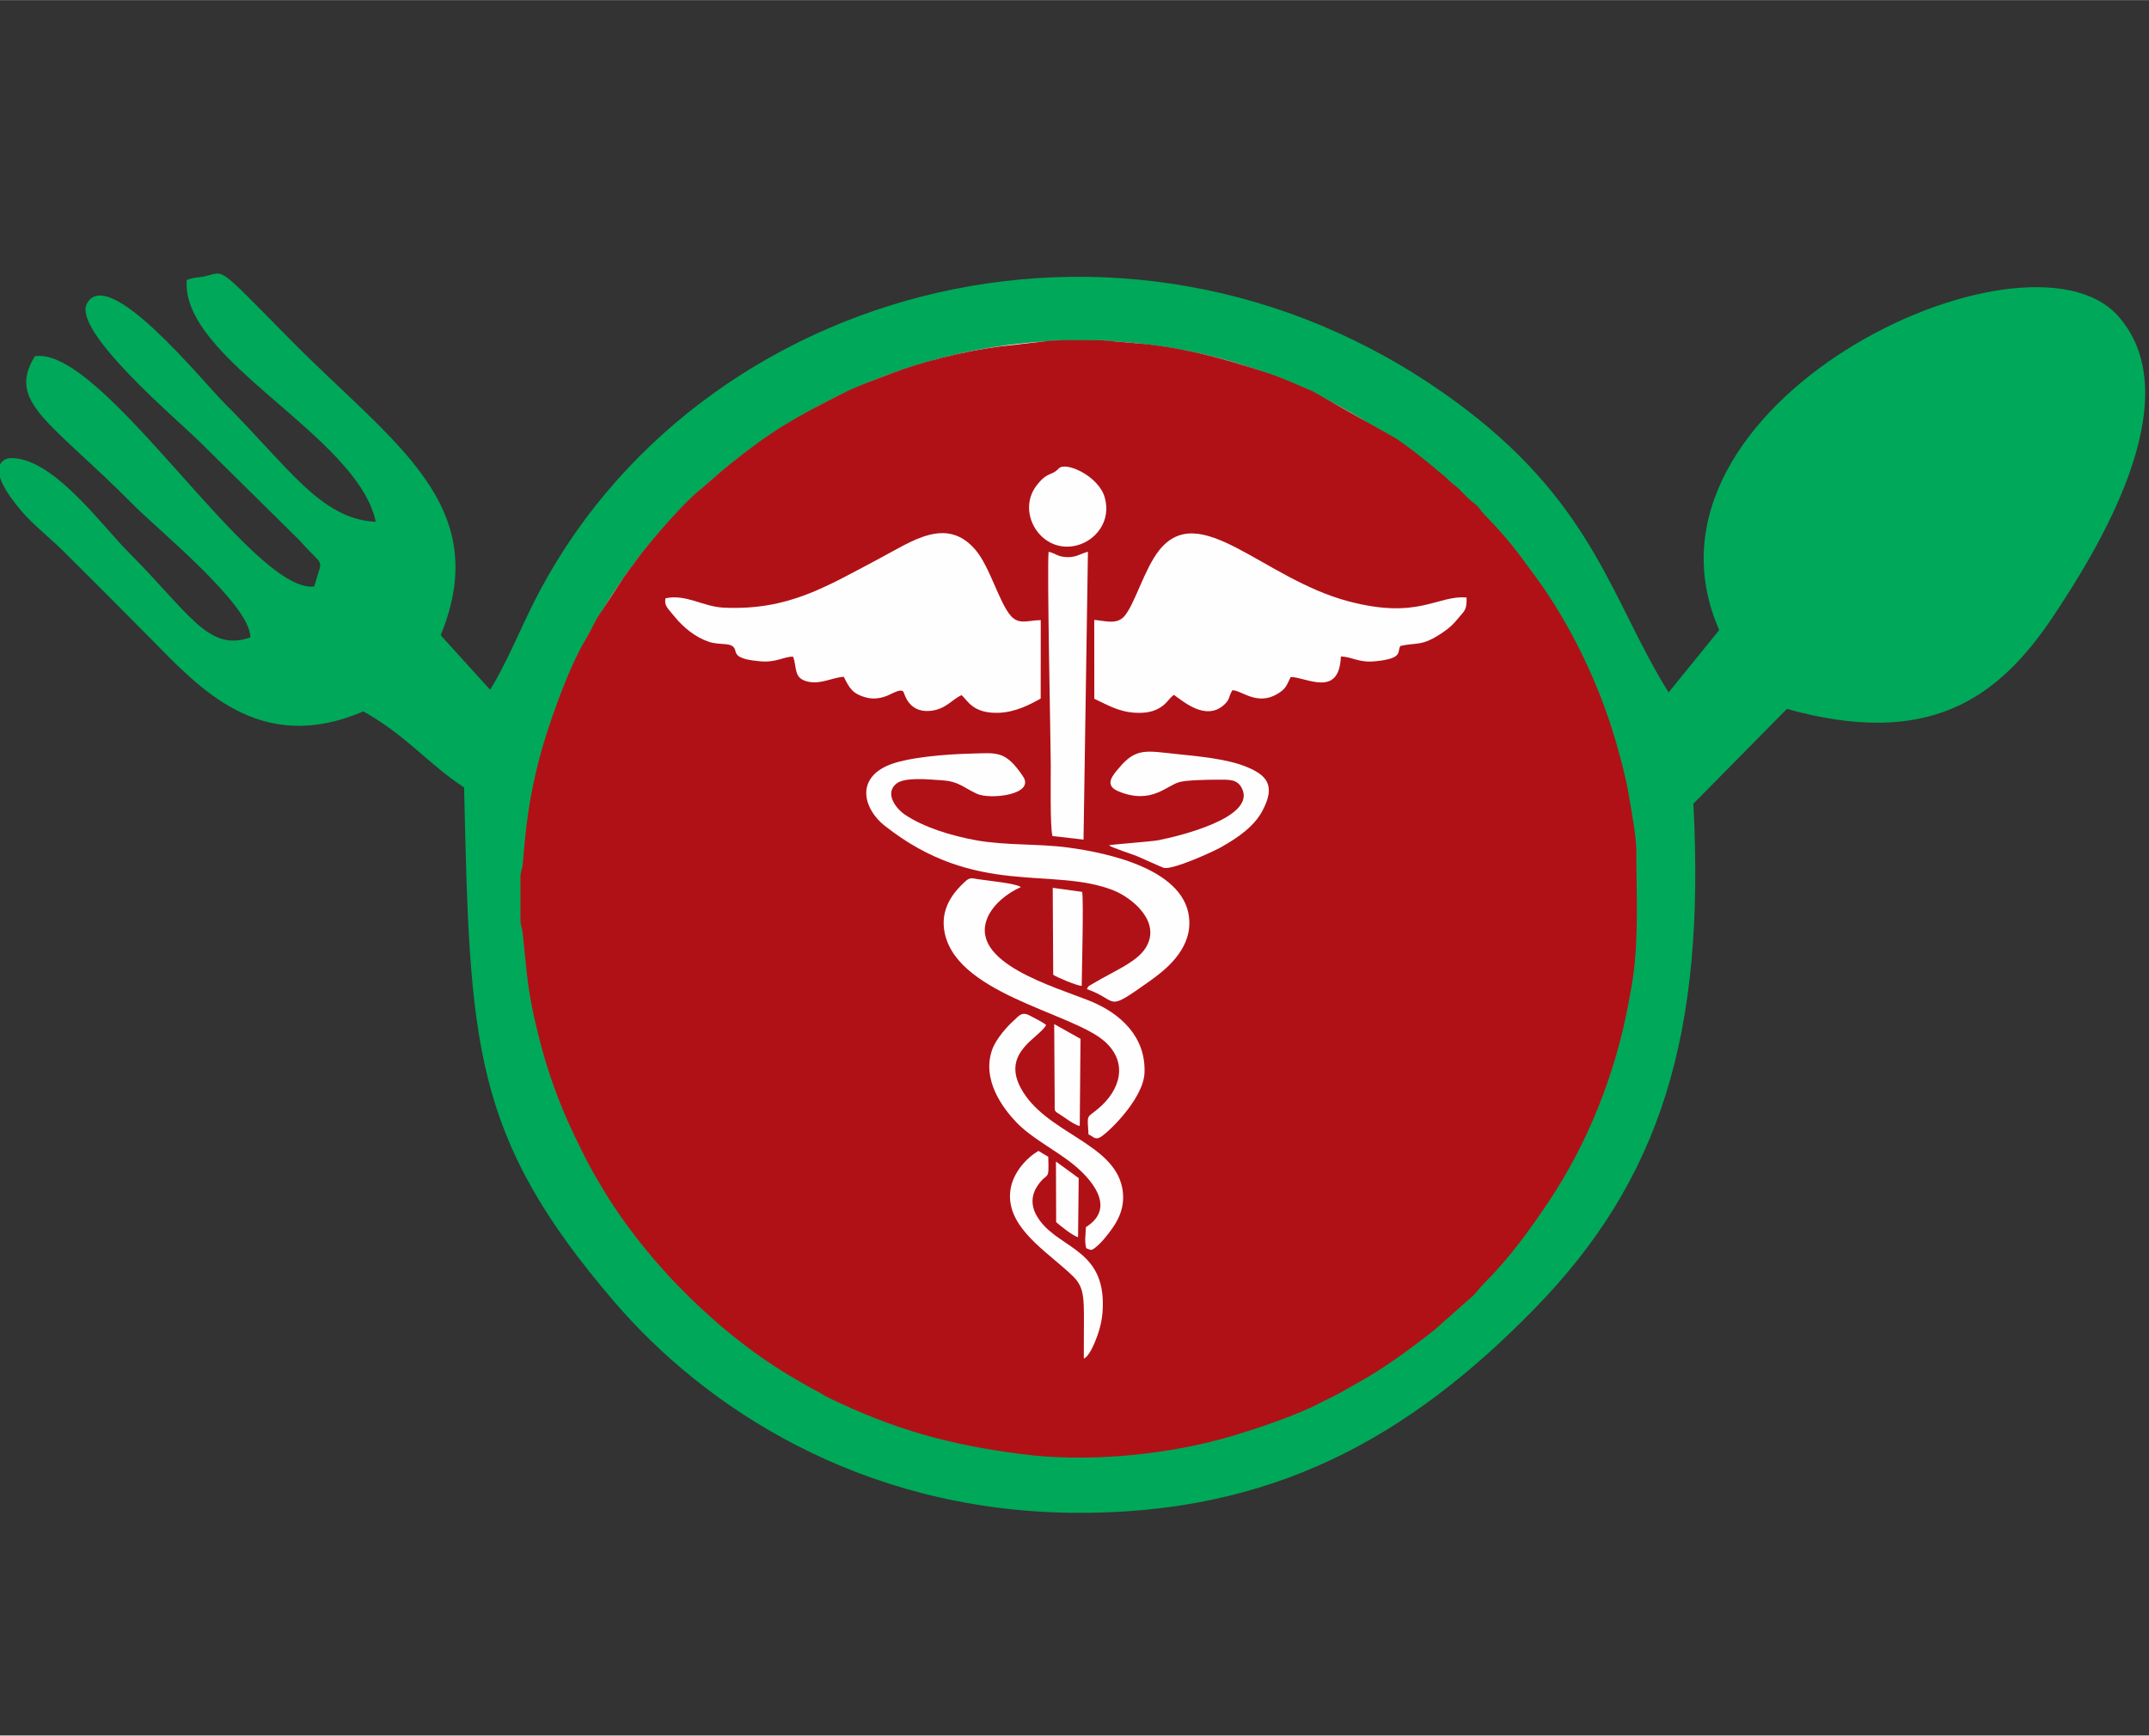 <?xml version="1.0" encoding="UTF-8"?>
<!DOCTYPE svg PUBLIC "-//W3C//DTD SVG 1.0//EN" "http://www.w3.org/TR/2001/REC-SVG-20010904/DTD/svg10.dtd">
<!-- Creator: CorelDRAW 2020 (64-Bit) -->
<svg xmlns="http://www.w3.org/2000/svg" xml:space="preserve" width="307px" height="248px" version="1.0" style="shape-rendering:geometricPrecision; text-rendering:geometricPrecision; image-rendering:optimizeQuality; fill-rule:evenodd; clip-rule:evenodd"
viewBox="0 0 307 247.96"
 xmlns:xlink="http://www.w3.org/1999/xlink"
 xmlns:xodm="http://www.corel.com/coreldraw/odm/2003">
 <rect x="0" y="0" width="307" height="247.96" fill="#333333" stroke="none"/>
 <defs>
  <style type="text/css">
   <![CDATA[
    .fil0 {fill:#00A859}
    .fil2 {fill:#B01117}
    .fil3 {fill:#FFFEFE}
    .fil1 {fill:white}
   ]]>
  </style>
 </defs>
 <g id="Capa_x0020_1">
  <g id="_2232393534336">
   <path class="fil0" d="M231.51 144.99c-16.05,70.97 -107.03,80.74 -141.04,29.3 -44.49,-67.28 15.24,-137.7 80.27,-123.95 37.42,7.9 71.54,47.02 60.77,94.65zm-204.83 -105.01c-0.88,11.41 24.41,22.19 27,34.56 -7.87,-0.38 -12.45,-7.81 -21.55,-16.88 -3.22,-3.21 -16.67,-19.92 -19.71,-14.31 -2.12,3.92 12.96,16.65 15.93,19.58l14.49 14.31c3.65,4.15 3.25,2.11 2.05,6.55 -8.96,1.01 -30.16,-34.42 -39.9,-32.91 -4.11,6.6 2.25,9.32 14.13,21.3 3.66,3.69 16.71,14.28 16.64,18.88 -5.99,2.12 -8.65,-3.39 -17.36,-12.13 -4.04,-4.05 -11.14,-14.01 -17.25,-13.47 -0.02,0.1 -3.98,0.6 1.93,7.56 1.68,1.98 4.19,3.92 6.22,5.96 4.41,4.4 7.69,7.66 12.05,12.08 7.14,7.23 15.72,16.93 30.56,10.57 6.27,3.53 9.05,7.35 14.39,10.87 0.83,36.55 1.06,49.72 21.49,73.53 12.83,14.95 34.95,29.71 65.18,30.11 28.9,0.38 48.47,-10.97 66.22,-29.13 18.09,-18.51 24.45,-39.3 22.72,-72.19l13.36 -13.54c20.11,5.58 30.14,-1.25 38.22,-13.49 5.69,-8.62 19.71,-30.68 9.11,-42.64 -13.14,-14.83 -71.19,12.53 -57,44.86l-7.23 8.91c-8,-12.81 -10.54,-26.41 -29,-40.48 -46.36,-35.34 -110.13,-18.37 -133.23,27.85 -1.88,3.78 -4.02,8.93 -6.13,12.25l-7.05 -7.79c7.62,-18.75 -6.79,-27.33 -21.59,-42.34 -11.91,-12.07 -8.63,-9.13 -13.35,-8.77 -0.33,0.02 -0.9,0.19 -1.34,0.34z"/>
   <path class="fil1" d="M81.06 135.94c-4.27,-43.67 27.17,-77.21 64.51,-81.28 43.47,-4.73 77.54,26.25 81.78,64.62 8.73,79.01 -90.9,107.73 -129.88,55.57l-7.17 -10.45c-4.61,-7.54 -8.22,-17.95 -9.24,-28.46zm150.45 9.05c10.77,-47.63 -23.35,-86.75 -60.77,-94.65 -65.03,-13.75 -124.76,56.67 -80.27,123.95 34.01,51.44 124.99,41.67 141.04,-29.3z"/>
   <path class="fil2" d="M74.35 125.44l0 5.93c0,0.94 0.26,1.25 0.33,1.99 0.66,6.09 0.59,7.89 2.22,14.49 1.23,5.02 2.97,9.82 5.05,14.15 1.72,3.57 2.05,4.32 4.1,7.75 6.43,10.74 17,21.19 27.62,27.31 1.02,0.59 2.02,1.19 3.1,1.74 0.65,0.33 0.86,0.54 1.5,0.85 9.43,4.6 17.5,6.83 27.94,8.14 8.82,1.11 19.34,0.19 27.95,-2.1 3.82,-1.02 10.21,-3.16 13.65,-4.85 1.01,-0.5 1.93,-0.97 2.98,-1.5 1.13,-0.56 1.92,-1.08 3,-1.67 3.94,-2.15 7.54,-4.85 11.07,-7.6l4.95 -4.39c0.99,-0.76 1.35,-1.48 2.18,-2.3 3.61,-3.6 6.46,-7.52 9.27,-11.73 5.57,-8.33 9.48,-18.17 11.35,-28.15 0.26,-1.43 0.48,-2.49 0.69,-3.98 0.81,-5.66 0.46,-12.16 0.46,-18.03 0,-2.07 -0.75,-5.91 -1.1,-8.05 -0.42,-2.52 -1.14,-5.1 -1.83,-7.5 -2.33,-8.09 -6.42,-16.69 -11.46,-23.55 -3.06,-4.18 -3.94,-5.38 -7.38,-8.96 -0.48,-0.5 -0.58,-0.8 -1.07,-1.26 -0.48,-0.45 -0.76,-0.57 -1.26,-1.07 -0.44,-0.44 -0.73,-0.74 -1.17,-1.18 -0.5,-0.5 -0.77,-0.62 -1.26,-1.07 -0.51,-0.48 -0.62,-0.64 -1.22,-1.11 -0.46,-0.36 -0.82,-0.67 -1.28,-1.06 -1.69,-1.42 -3.45,-2.79 -5.29,-4.04l-11.92 -6.75c-2.58,-1.07 -3.69,-1.68 -6.65,-2.68 -6.17,-2.08 -12.53,-3.74 -19.11,-4.23l-4.29 -0.37c-2.47,0 -6.35,-0.14 -8.61,0.19l-6.44 0.74c-4.84,0.68 -10.73,2.12 -15.19,3.84 -2.4,0.93 -4.52,1.65 -6.87,2.83 -6.73,3.36 -10.33,5.47 -16.09,10.11 -0.53,0.43 -0.9,0.76 -1.38,1.14l-2.59 2.26c-2.46,1.9 -7.18,7.34 -9.18,10.02 -0.73,0.98 -1.38,1.85 -2.05,2.8l-3.77 5.75c-0.59,1.03 -1.06,2.09 -1.69,3.15 -2.5,4.17 -5.53,12.79 -6.68,17.38 -1.34,5.35 -1.8,9.01 -2.23,14.46 -0.07,0.89 -0.35,1.14 -0.35,2.16z"/>
   <path class="fil3" d="M95.07 85.47c-0.18,1.04 0.19,1.27 1.33,2.66 1.22,1.49 2.91,2.9 4.88,3.56 1.69,0.56 3.34,-0.04 3.73,1.13 0.12,0.34 -0.01,0.17 0.18,0.54 0.42,0.84 2.29,0.98 3.17,1.09 2.51,0.29 3.54,-0.66 4.94,-0.64 0.6,1.64 0.01,3.15 2.22,3.59 1.79,0.37 3.39,-0.62 5.02,-0.71 0.79,1.55 1.19,2.44 3.26,2.97 1,0.26 2.02,0.09 2.81,-0.22 0.79,-0.29 1.94,-1.08 2.42,-0.66 0.17,0.14 0.63,3.05 3.82,2.78 2.24,-0.19 3.19,-1.67 4.51,-2.25 0.86,0.69 1.56,2.68 5.39,2.52 2.32,-0.1 4.36,-1.16 5.92,-2.03l0.01 -11.21c-1.8,0.02 -3.09,0.7 -4.24,-0.57 -1.69,-1.87 -3.01,-7.03 -5.08,-9.46 -4.15,-4.88 -9.13,-1.2 -13.72,1.22 -7.74,4.09 -13.04,7.44 -22.22,7.03 -3,-0.13 -5.4,-1.98 -8.35,-1.34z"/>
   <path class="fil3" d="M156.32 88.56l0.01 11.27c1.81,0.82 3.46,1.9 5.98,2 1.3,0.05 2.35,-0.11 3.34,-0.69 1.11,-0.66 1.27,-1.31 2.05,-1.87 1.46,1.02 4.51,3.7 7.09,1.49 0.97,-0.84 0.68,-1.2 1.26,-2.15 1.39,-0.03 3.8,2.62 7.08,0.08 0.63,-0.49 0.85,-1.15 1.25,-1.97 2.12,-0.04 6.95,3.09 7.17,-2.93 1.67,0.02 2.48,0.94 5.01,0.67 3.92,-0.42 2.99,-1.28 3.49,-2.18 2.42,-0.55 3.05,0.14 6.12,-1.97 0.93,-0.63 1.5,-1.19 2.14,-1.98 0.87,-1.08 1.25,-1.09 1.2,-2.97 -4.23,-0.36 -6.83,3.22 -16.95,0.52 -12.16,-3.25 -21.17,-14.59 -26.98,-7.25 -2.14,2.71 -3.52,7.88 -5.04,9.49 -1.09,1.14 -2.72,0.55 -4.22,0.44z"/>
   <path class="fil3" d="M155.27 141.31c4.73,1.68 2.47,3.48 9,-1.16 2.14,-1.52 5.71,-4.3 5.64,-8.42 -0.13,-7.5 -11.68,-9.9 -17.43,-10.66 -4.05,-0.54 -8.92,-0.28 -12.96,-1.01 -3.63,-0.65 -7.59,-1.87 -10.3,-3.71 -1,-0.67 -2.96,-2.88 -1.2,-4.37 1.19,-1.01 4.69,-0.62 6.47,-0.51 2.51,0.16 3,0.97 5.06,1.93 1.86,0.87 8.38,0.16 6.59,-2.49 -2.53,-3.76 -3.76,-3.33 -7.35,-3.25 -3.51,0.08 -9.5,0.52 -12.19,1.8 -4.42,2.1 -3.05,6.27 -0.24,8.49 13.04,10.33 23.98,5.78 32.74,9.27 2.5,0.99 6.91,4.44 4.57,8.19 -1.16,1.88 -3.98,3.09 -6.23,4.37 -0.41,0.24 -0.83,0.48 -1.14,0.65 -0.96,0.55 -0.79,0.43 -1.03,0.88z"/>
   <path class="fil3" d="M155.5 162.07c0.7,0.32 0.83,0.72 1.52,0.49 0.81,-0.26 6.33,-5.4 6.48,-9.28 0.21,-5.13 -3.4,-8.5 -7.81,-10.28 -5.11,-2.05 -17.3,-5.47 -14.63,-11.87 0.8,-1.92 2.87,-3.57 4.77,-4.39 -0.56,-0.53 -5.08,-0.96 -6.09,-1.13 -1.08,-0.19 -1.23,-0.23 -1.87,0.34 -1.46,1.33 -3.38,3.53 -3.02,6.66 1.07,9.33 18.27,12 22.96,16.18 3.35,2.98 2.32,6.89 -0.94,9.62 -1.67,1.39 -1.56,0.68 -1.37,3.66z"/>
   <path class="fil3" d="M150.35 119.44l4.44 0.51 0.63 -41.13c-1.13,0.29 -1.62,0.8 -2.98,0.77 -1.4,-0.04 -1.68,-0.58 -2.64,-0.76 -0.24,2.31 0.28,25.81 0.31,30.45 0.01,1.93 -0.12,8.77 0.24,10.16z"/>
   <path class="fil3" d="M173.8 111.39c1.67,0 2.89,-0.14 3.58,1.16 2.28,4.26 -9.16,6.95 -11.85,7.48 -1.07,0.22 -6.85,0.61 -7.11,0.74 0.47,0.35 3.24,1.24 3.97,1.53 0.69,0.28 3.71,1.67 3.91,1.7 1.39,0.24 7.03,-2.34 8.13,-2.96 2.55,-1.44 4.75,-3.01 5.92,-5.21 1.95,-3.67 0.66,-5.18 -2.71,-6.44 -2.57,-0.97 -6.43,-1.35 -9.5,-1.66 -4.3,-0.44 -5.84,-0.97 -8.28,1.98 -0.82,0.98 -2.25,2.45 -0.07,3.35 4.77,1.95 6.9,-0.91 8.78,-1.35 1.15,-0.27 3.89,-0.32 5.23,-0.32z"/>
   <path class="fil3" d="M155.13 175.32c-0.03,0.96 -0.22,2.1 0.05,3.02 0.67,0.25 0.66,0.39 1.25,-0.06 0.92,-0.71 1.84,-1.88 2.53,-2.87 1.05,-1.52 1.82,-3.37 1.35,-5.74 -1.31,-6.48 -11.1,-7.82 -14.51,-14.27 -2.7,-5.1 2.69,-7.12 3.65,-8.96 -0.58,-0.47 -1.53,-0.9 -2.31,-1.33 -1.21,-0.67 -1.63,0.1 -2.33,0.71 -0.9,0.8 -2.5,2.57 -3.06,4.12 -1.57,4.37 1.6,8.48 3.44,10.4 2.28,2.37 5.56,3.91 8.25,6.11 2.11,1.73 6.28,6.01 1.69,8.87z"/>
   <path class="fil3" d="M151.25 66.92c-1.03,1.11 -1.61,0.39 -3.18,2.45 -2.97,3.88 0.72,9.88 5.81,8.53 2.6,-0.69 4.91,-3.4 3.94,-6.84 -0.87,-3.08 -5.59,-5.19 -6.57,-4.14z"/>
   <path class="fil3" d="M154.85 187.91l-0.02 6.19c0.76,-0.25 1.59,-2.28 1.94,-3.27 0.54,-1.54 0.8,-2.95 0.78,-4.71 -0.09,-8.04 -6.89,-7.81 -9.49,-12.49 -0.82,-1.48 -0.71,-2.96 0.19,-4.27 1.46,-2.09 1.63,-0.4 1.5,-4.09l-1.4 -0.84c-1.61,0.94 -3.63,3.02 -4,5.57 -0.7,4.85 4.29,8.21 7.65,11.17 2.28,2 2.86,2.48 2.85,6.74z"/>
   <path class="fil3" d="M150.46 139.26c0.48,0.36 3.44,1.59 4.07,1.59 0.02,-2.05 0.29,-12.34 0.06,-13.43l-4.2 -0.58 0.07 12.42z"/>
   <path class="fil3" d="M154.25 160.87l0.11 -12.45 -3.76 -2.11 0.07 11.28c0,1.18 -0.11,1.11 0.69,1.6 0.72,0.44 2.09,1.54 2.89,1.68z"/>
   <path class="fil3" d="M150.88 174.61c0.52,0.47 2.47,2.03 3.13,2.14l0.09 -8.43 -3.25 -2.37 0.03 8.66z"/>
  </g>
 </g>
</svg>
